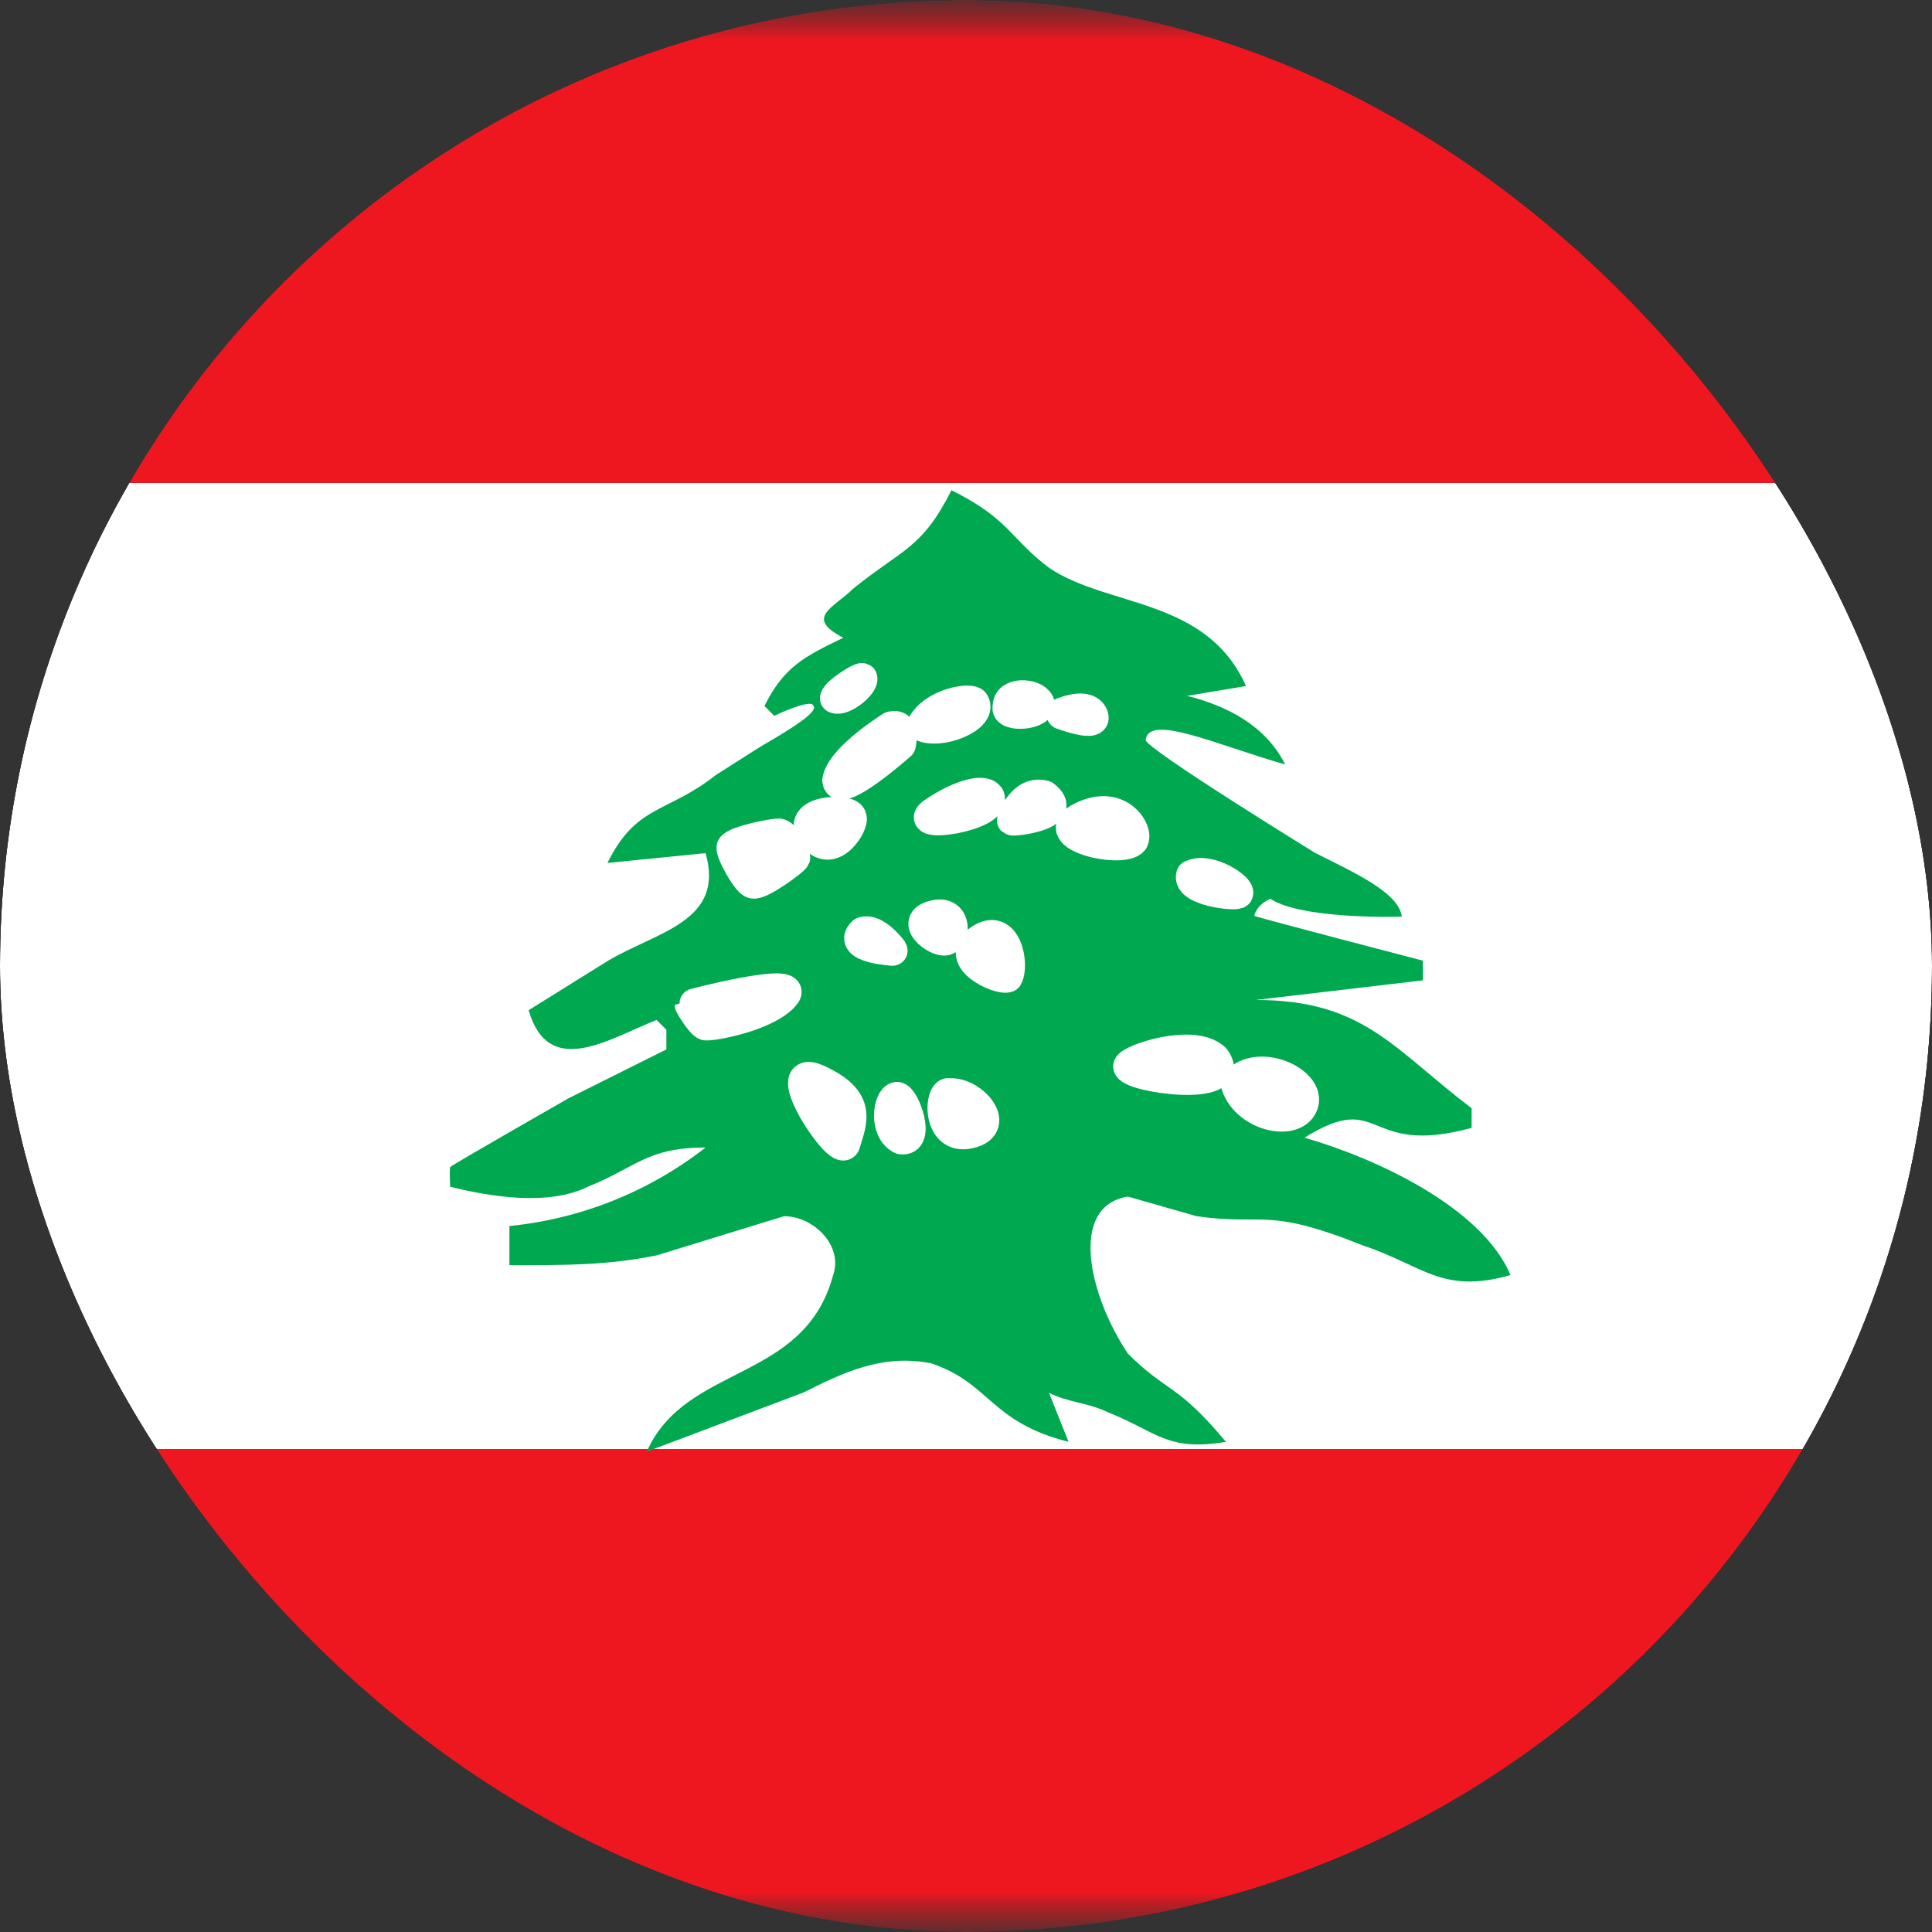 <svg width="24" height="24" viewBox="0 0 24 24" fill="none" xmlns="http://www.w3.org/2000/svg">
<rect x="0" y="0" width="24" height="24" fill="#333333" stroke="none"/>
<g clip-path="url(#clip0_69_8297)">
<g clip-path="url(#clip1_69_8297)">
<mask id="mask0_69_8297" style="mask-type:luminance" maskUnits="userSpaceOnUse" x="-4" y="0" width="32" height="24">
<path d="M28 0H-4V24H28V0Z" fill="white"/>
</mask>
<g mask="url(#mask0_69_8297)">
<mask id="mask1_69_8297" style="mask-type:luminance" maskUnits="userSpaceOnUse" x="-4" y="0" width="32" height="24">
<path d="M-3.998 0H27.998V24H-3.998V0Z" fill="white"/>
</mask>
<g mask="url(#mask1_69_8297)">
<path fill-rule="evenodd" clip-rule="evenodd" d="M-6 18H30V24H-6V18ZM-6 0H30V6H-6V0Z" fill="#EE161F"/>
<path fill-rule="evenodd" clip-rule="evenodd" d="M-6 6H30V18H-6V6Z" fill="white"/>
<path d="M11.817 6.094C11.451 6.82 11.207 6.82 10.598 7.313C10.354 7.552 9.989 7.673 10.476 7.922C9.984 8.161 9.74 8.283 9.496 8.77L9.618 8.892C9.618 8.892 10.087 8.667 10.106 8.77C10.19 8.869 9.496 9.239 9.407 9.3L8.892 9.628C8.278 10.111 7.907 9.989 7.546 10.72L8.765 10.598C9.009 11.452 8.156 11.573 7.546 11.939L6.567 12.549C6.815 13.402 7.546 12.914 8.156 12.67L8.278 12.792V13.036L7.059 13.645C7.059 13.645 5.615 14.47 5.592 14.498C5.582 14.545 5.592 14.742 5.592 14.742C6.079 14.864 6.81 14.986 7.303 14.742C7.912 14.498 8.034 14.255 8.765 14.255C8.061 14.804 7.216 15.142 6.328 15.23V15.717C7.059 15.717 7.546 15.717 8.156 15.595L9.74 15.108C10.106 15.108 10.476 15.473 10.35 15.839C9.989 17.18 8.521 16.936 8.034 18.033L9.984 17.297C10.471 17.053 10.959 16.814 11.568 16.936C12.3 17.18 12.3 17.667 13.274 17.911L13.031 17.302C13.274 17.424 13.518 17.424 13.767 17.545C14.376 17.789 14.498 18.033 15.229 17.911C14.62 17.18 14.498 17.302 14.01 16.814C13.523 16.083 13.274 14.986 14.01 14.864L14.864 15.108C15.717 15.23 15.717 14.986 16.935 15.473C17.671 15.717 17.915 16.083 18.764 15.839C18.403 14.986 17.062 14.377 16.204 14.133C17.184 13.524 16.935 14.377 18.281 14.011V13.767C17.31 13.031 16.94 12.422 15.6 12.422L17.676 12.178V11.934C17.676 11.934 15.628 11.4 15.581 11.377C15.595 11.316 15.646 11.222 15.782 11.166C16.171 11.419 17.343 11.391 17.414 11.386C17.376 11.086 16.818 10.838 16.335 10.594C16.335 10.594 14.24 9.305 14.231 9.192C14.273 8.864 15.089 9.244 15.965 9.497C15.721 9.009 15.234 8.766 14.746 8.644L15.478 8.522C14.99 7.425 13.771 7.547 13.04 7.059C12.548 6.694 12.548 6.45 11.817 6.089V6.094Z" fill="#00A850"/>
<path fill-rule="evenodd" clip-rule="evenodd" d="M10.5 14.204C10.589 13.918 10.706 13.66 10.162 13.412C9.619 13.163 10.434 14.401 10.5 14.209V14.204ZM11.142 13.627C11.034 13.641 10.973 14.04 11.194 14.152C11.438 14.19 11.241 13.632 11.142 13.627ZM11.775 13.58C11.662 13.618 11.658 14.18 12.056 14.077C12.459 13.979 12.056 13.538 11.775 13.585V13.58ZM12.516 12.141C12.6 12.001 12.511 11.438 12.169 11.672C11.822 11.912 12.403 12.179 12.516 12.141ZM11.766 11.672C11.873 11.63 11.883 11.284 11.578 11.377C11.283 11.466 11.686 11.743 11.766 11.672ZM11.091 11.809C11.091 11.809 10.88 11.518 10.716 11.579C10.514 11.776 11.105 11.813 11.091 11.809ZM8.766 12.737C8.855 12.746 9.516 12.629 9.745 12.371C9.975 12.113 8.569 12.479 8.569 12.483C8.569 12.488 8.7 12.713 8.766 12.737ZM15.38 11.096C15.412 11.035 15.028 10.763 14.798 10.871C14.738 11.072 15.38 11.138 15.38 11.096ZM14.077 10.44C14.152 10.337 13.912 9.91 13.434 10.149C12.956 10.383 13.936 10.608 14.077 10.444V10.44ZM12.572 10.191C12.572 10.191 12.689 9.807 12.975 9.882C13.303 10.13 12.586 10.205 12.572 10.191ZM12.291 9.901C12.244 9.793 11.948 9.854 11.606 10.084C11.259 10.304 12.394 10.149 12.291 9.896V9.901ZM13.167 8.865C13.167 8.865 13.472 8.724 13.566 8.865C13.692 9.066 13.162 8.865 13.167 8.865ZM12.909 8.729C12.848 8.607 12.511 8.593 12.52 8.776C12.464 8.916 12.961 8.888 12.909 8.729ZM12.103 8.729C12.07 8.659 11.588 8.729 11.447 9.019C11.681 9.132 12.211 8.912 12.103 8.729ZM11.072 9.024C11.072 9.024 10.444 9.413 10.402 9.694C10.42 9.938 11.189 9.254 11.189 9.254C11.189 9.254 11.255 8.982 11.077 9.024H11.072ZM10.373 8.673C10.392 8.593 10.688 8.41 10.711 8.424C10.734 8.504 10.472 8.719 10.373 8.673ZM10.575 10.154C10.589 10.037 9.825 10.046 10.111 10.398C10.355 10.693 10.627 10.205 10.575 10.154ZM9.872 10.655C9.834 10.58 9.778 10.374 9.675 10.355C9.586 10.355 9.127 10.449 9.089 10.524C9.07 10.585 9.281 10.965 9.352 10.974C9.436 11.007 9.862 10.693 9.877 10.655H9.872ZM14.016 13.243C14.039 13.159 14.827 12.891 15.094 13.149C15.412 13.585 13.997 13.383 14.016 13.243ZM16.172 13.754C16.345 13.463 15.642 13.116 15.347 13.449C15.45 13.848 16.031 13.993 16.172 13.754Z" fill="white" stroke="white" stroke-width="0.375" stroke-linecap="round" stroke-linejoin="round"/>
</g>
</g>
</g>
</g>
<defs>
<clipPath id="clip0_69_8297">
<rect width="24" height="24" rx="12" fill="white"/>
</clipPath>
<clipPath id="clip1_69_8297">
<rect width="32" height="24" fill="white" transform="translate(-4)"/>
</clipPath>
</defs>
</svg>
